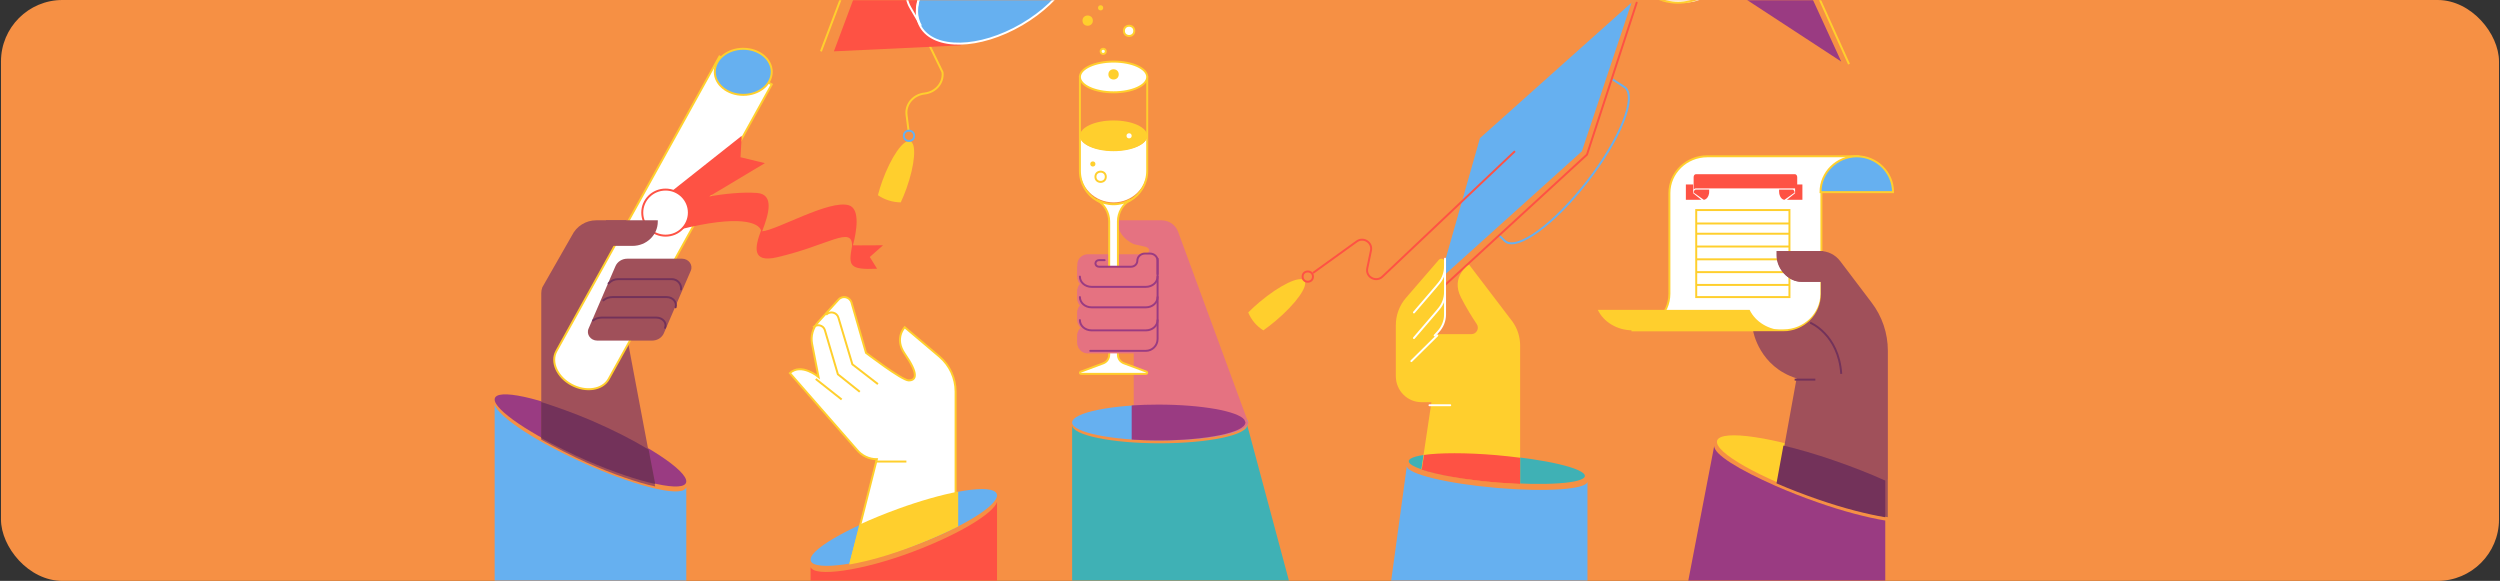 <svg width="1261" height="293" viewBox="0 0 1261 293" fill="none" xmlns="http://www.w3.org/2000/svg">
<rect x="0" y="0" width="1261" height="293" fill="#333333" stroke="none"/>
<rect x="0.5" width="1260" height="293" rx="31" fill="#F69044"/>
<mask id="mask0_1_2257" style="mask-type:alpha" maskUnits="userSpaceOnUse" x="0" y="0" width="1261" height="293">
<rect x="0.5" width="1260" height="293" rx="31" fill="white"/>
</mask>
<g mask="url(#mask0_1_2257)">
<path d="M950.927 262.564V333.191H843.819L864.688 224.735C864.019 229.017 877.378 237.045 895.658 245.095C902.218 247.985 909.534 250.854 917.347 253.572C929.95 257.983 941.561 260.98 950.927 262.564C950.906 262.564 950.927 262.564 950.927 262.564Z" fill="#9A3B82"/>
<path d="M952.233 241.72V260.887C942.745 259.281 931.006 256.263 918.195 251.792C888.004 241.264 864.766 228.261 866.077 222.422C866.099 222.335 866.121 222.248 866.143 222.183C868.176 216.474 894.913 220.425 925.519 231.083C935.356 234.513 944.232 238.051 951.687 241.459C951.862 241.546 952.037 241.633 952.233 241.72Z" fill="#FFCF2D"/>
<path d="M937.866 78.836C927.287 78.836 918.719 87.133 918.719 97.357V148.113C918.719 158.337 910.151 166.634 899.594 166.634H822.92C833.499 166.634 842.045 158.337 842.045 148.113V97.357C842.045 87.112 850.613 78.836 861.17 78.836H937.866V78.836Z" fill="white" stroke="#FFCF2D"/>
<rect x="855.575" y="105.95" width="47.023" height="43.899" fill="white" stroke="#FFCF2D"/>
<path d="M902.598 112.729H855.575" stroke="#FFCF2D"/>
<path d="M902.598 117.893H855.575" stroke="#FFCF2D"/>
<path d="M902.598 124.349H855.575" stroke="#FFCF2D"/>
<path d="M902.598 130.805H855.575" stroke="#FFCF2D"/>
<path d="M902.598 137.26H855.575" stroke="#FFCF2D"/>
<path d="M902.598 143.716H855.575" stroke="#FFCF2D"/>
<path d="M918.272 96.912C918.272 86.976 926.456 78.919 936.559 78.836C946.683 78.919 954.846 86.976 954.846 96.912H918.272Z" fill="#66B0F0" stroke="#FFCF2D"/>
<path d="M899.986 166.634C899.964 166.634 899.92 166.634 899.898 166.634H823.477C823.433 166.634 823.389 166.634 823.345 166.634C815.495 166.538 808.783 162.3 805.94 156.305H882.515C885.379 162.3 892.092 166.538 899.986 166.634Z" fill="#FFCF2D"/>
<path d="M858.188 100.786H850.351V93.039H854.036V97.343C854.036 97.438 854.075 97.51 854.114 97.534L854.133 97.558L858.188 100.786Z" fill="#FE5244"/>
<path d="M862.106 95.645V96.693C862.106 96.888 862.084 97.083 862.084 97.278C862.084 97.326 862.061 97.4 862.061 97.448C862.039 97.546 862.039 97.643 862.016 97.741C861.769 99.08 861.028 100.177 860.108 100.591C860.04 100.615 859.973 100.64 859.906 100.664C859.793 100.713 859.658 100.737 859.546 100.761C859.501 100.761 859.456 100.786 859.411 100.786L854.269 97.156C854.314 96.303 854.808 95.621 855.392 95.621H862.106V95.645Z" fill="#FE5244"/>
<path d="M909.129 93.039V100.786H901.292L905.327 97.558L905.346 97.534V97.534C905.366 97.51 905.366 97.51 905.385 97.51C905.385 97.486 905.405 97.486 905.405 97.462C905.405 97.462 905.405 97.438 905.424 97.438C905.424 97.414 905.424 97.414 905.443 97.414V97.414C905.443 97.414 905.443 97.414 905.443 97.391C905.443 97.367 905.443 97.367 905.443 97.343V93.039H909.129V93.039Z" fill="#FE5244"/>
<path d="M905.211 97.139L900.068 100.786C899.934 100.761 899.799 100.737 899.664 100.712C899.619 100.688 899.574 100.688 899.529 100.663C899.462 100.639 899.417 100.614 899.35 100.59C899.305 100.565 899.237 100.541 899.192 100.517C898.496 100.1 897.912 99.293 897.621 98.289C897.576 98.143 897.531 97.996 897.508 97.849C897.486 97.8 897.486 97.727 897.463 97.653C897.418 97.335 897.374 97.017 897.374 96.674V95.622H904.11C904.672 95.597 905.166 96.283 905.211 97.139Z" fill="#FE5244"/>
<path d="M906.517 89.379V95.621C906.473 95.577 906.429 95.51 906.385 95.466C906.296 95.378 906.208 95.311 906.12 95.245C905.9 95.112 905.657 95.023 905.415 95.023H855.371C855.106 95.023 854.864 95.112 854.666 95.245C854.578 95.311 854.489 95.378 854.401 95.466C854.357 95.51 854.313 95.555 854.269 95.621V89.379C854.269 88.538 854.754 87.874 855.371 87.874H905.415C906.01 87.874 906.517 88.561 906.517 89.379Z" fill="#FE5244"/>
<path d="M952.234 176.909V260.887H952.212C942.803 259.302 931.161 256.324 918.457 251.911C910.609 249.19 903.259 246.298 896.669 243.427L900.203 223.933L906.208 190.834C887.368 185.007 884.312 167.098 884.312 167.098H899.466C909.958 167.098 918.435 158.7 918.435 148.353V142.183H908.701C901.872 142.183 896.322 135.542 896.322 128.794V126.609H917.958C921.969 126.609 925.741 128.472 928.148 131.643L943.974 152.53C949.35 159.557 952.234 168.105 952.234 176.909Z" fill="#A0505A"/>
<path d="M950.928 242.381V260.887H950.906C941.617 259.336 930.122 256.423 917.579 252.106C909.831 249.444 902.574 246.615 896.067 243.807L899.556 224.735C907.262 226.579 915.824 229.073 924.728 232.133C934.36 235.444 943.051 238.861 950.328 242.151C950.564 242.214 950.735 242.298 950.928 242.381Z" fill="#73325A"/>
<path d="M919.579 142.102H908.817C901.783 142.102 896.067 135.496 896.067 128.782V126.609H919.579V142.102Z" fill="#A0505A"/>
<path d="M913.048 162.76C913.048 162.76 927.419 168.581 928.722 188.583" stroke="#73325A"/>
<path d="M905.21 191.488H915.66" stroke="#73325A"/>
<path d="M795.49 -116.126L884.101 -66.196L928.722 31.064L877.531 -2.412L821.902 -65.689L795.49 -116.126Z" fill="#9A3B82"/>
<path d="M796.796 -119.999L887.135 -68.301L932.641 32.355" stroke="#FFCF2D"/>
<ellipse cx="849.044" cy="-32.202" rx="28.736" ry="33.57" fill="white"/>
<ellipse cx="846.432" cy="-30.91" rx="28.736" ry="32.279" fill="white" stroke="#FFCF2D"/>
<path d="M884.587 -6.804L876.241 0.077C877.79 -1.207 877.445 -4.447 875.574 -8.972C872.497 -16.421 865.291 -27.301 855.696 -38.454C846.08 -49.586 836.313 -58.361 829.322 -62.57C825.084 -65.137 821.857 -66.021 820.308 -64.737L828.655 -71.619C832.742 -75.007 849.307 -63.938 864.753 -46.03C880.199 -28.122 888.696 -10.171 884.587 -6.804Z" fill="#FFCF2D"/>
<path d="M800.715 242.832V333.191H696.219L709.609 235.064C709.609 239.034 729.997 243.985 755.151 246.119C780.305 248.274 800.715 246.802 800.715 242.832Z" fill="#66B0F0"/>
<path d="M799.409 240.041C799.409 243.808 779.517 245.206 754.998 243.16C730.479 241.115 710.587 236.416 710.587 232.669V232.669C710.587 228.902 730.479 227.505 754.998 229.55C779.538 231.576 799.409 236.274 799.409 240.041Z" fill="#3FB1B5"/>
<path d="M813.461 40.102L819.613 44.083C825.765 48.843 817.254 70.116 800.61 91.557C783.966 113.019 765.49 126.541 759.338 121.781L756.304 118.917" stroke="#66B0F0"/>
<path d="M726.262 140.811L797.881 76.348L822.92 1.368L746.484 69.677L726.262 140.811Z" fill="#66B0F0"/>
<path d="M723.649 148.558L800.472 77.987L825.533 1.368" stroke="#FE5244" stroke-linecap="round"/>
<path d="M764.141 76.254L697.295 139.538C694.046 142.606 688.738 139.706 689.651 135.334L691.519 126.36C692.369 122.303 687.718 119.34 684.342 121.778L662.258 137.688" stroke="#FE5244"/>
<path d="M643.326 161.935C641.271 163.656 639.216 165.244 637.227 166.634C635.57 165.597 634.045 164.296 632.697 162.707C631.371 161.119 630.333 159.399 629.604 157.59C631.327 155.869 633.227 154.127 635.282 152.384C645.557 143.76 655.678 138.885 657.91 141.532C660.119 144.179 653.601 153.311 643.326 161.935Z" fill="#FFCF2D"/>
<ellipse cx="659.646" cy="139.52" rx="2.612" ry="2.582" stroke="#FE5244"/>
<path d="M766.754 174.22V244.102C762.847 243.931 758.687 243.675 754.4 243.29C738.583 241.901 724.73 239.294 716.98 236.558L718.142 228.822L722.027 202.857H717.002C709.843 202.857 704.057 197.001 704.057 189.757V164.026C704.057 158.94 705.873 154.046 709.188 150.221L725.723 131.094C726.8 129.855 728.827 130.624 728.827 132.269V158.278C728.827 161.398 727.729 164.411 725.723 166.783L724.245 168.535H742.195C744.792 168.535 746.312 165.608 744.855 163.428C742.638 160.158 739.724 155.499 736.957 150.114C731.446 139.45 741.012 133.488 741.012 133.488L762.911 162.231C765.402 165.715 766.754 169.925 766.754 174.22Z" fill="#FFCF2D"/>
<path d="M728.874 130.482V158.664C728.874 161.874 727.622 164.973 725.335 167.413L723.649 169.216" stroke="white" stroke-linecap="round"/>
<path d="M724.956 169.216L711.894 182.128" stroke="white" stroke-linecap="round"/>
<path d="M728.875 147.267C728.875 150.324 727.827 153.276 725.913 155.6L724.503 157.317L713.2 170.507" stroke="white" stroke-linecap="round"/>
<path d="M728.875 134.355C728.875 137.412 727.827 140.364 725.913 142.688L724.503 144.405L713.2 157.596" stroke="white" stroke-linecap="round"/>
<path d="M721.038 204.4H731.487" stroke="white" stroke-linecap="round"/>
<path d="M766.754 230.878V244.102C762.858 243.938 758.71 243.693 754.435 243.324C738.662 241.994 724.847 239.496 717.119 236.876L718.277 229.466C726.195 228.34 739.441 228.278 754.456 229.548C758.71 229.937 762.837 230.366 766.754 230.878Z" fill="#FE5244"/>
<path d="M660.952 333.191H540.782V214.427C540.782 219.497 560.541 223.599 584.933 223.599C609.325 223.599 629.084 219.497 629.084 214.427V214.406L660.952 333.191Z" fill="#3FB1B5"/>
<path d="M629.603 213.094V213.094C629.603 218.11 609.732 222.153 585.193 222.153C560.654 222.153 540.782 218.11 540.782 213.115V213.094C540.848 208.12 560.698 204.077 585.193 204.077C609.688 204.077 629.56 208.12 629.603 213.094Z" fill="#66B0F0"/>
<path d="M629.603 213.123C629.45 218.107 609.669 222.153 585.297 222.153C580.597 222.153 576.094 222.004 571.854 221.727V177.921H548.728C545.777 177.921 543.395 175.599 543.395 172.724V169.211C543.395 167.635 544.116 166.229 545.252 165.271C544.116 164.313 543.395 162.907 543.395 161.331V157.817C543.395 156.433 543.963 155.155 544.881 154.239C543.963 153.302 543.395 152.046 543.395 150.662V147.148C543.395 145.721 543.985 144.422 544.946 143.464C543.985 142.527 543.395 141.228 543.395 139.801V133.433C543.395 130.558 545.777 128.237 548.728 128.237H578.258C579.242 127.683 580.838 125.724 578.127 124.574L571.788 123.126C566.761 120.677 563.57 116.609 563.57 111.115H585.865C589.603 111.115 592.947 113.415 594.215 116.843L629.057 211.611L629.603 213.123Z" fill="#E57281"/>
<path d="M628.297 213.21C628.232 213.147 628.189 213.104 628.189 213.104C628.189 218.105 608.496 222.153 584.178 222.153C579.51 222.153 575.037 222.004 570.825 221.729V204.501C575.037 204.225 579.531 204.077 584.178 204.077C606.107 204.077 624.302 207.383 627.646 211.684V211.684C627.733 211.79 627.972 212.363 628.297 213.21Z" fill="#9A3B82"/>
<path d="M578.662 68.507V85.428C578.662 94.629 571.065 102.077 561.681 102.077C552.297 102.077 544.701 94.629 544.701 85.428V68.507C544.701 72.638 552.297 75.976 561.681 75.976C571.065 75.976 578.662 72.638 578.662 68.507Z" fill="white"/>
<ellipse cx="561.681" cy="68.507" rx="16.98" ry="7.747" fill="#FFCF2D"/>
<path fill-rule="evenodd" clip-rule="evenodd" d="M578.662 38.811V86.161C578.662 92.544 575.236 98.107 570.15 101.082C570.15 101.082 570.15 101.082 570.129 101.082C567.639 102.527 564.745 103.368 561.681 103.368C558.617 103.368 555.744 102.549 553.255 101.104C553.234 101.104 553.234 101.082 553.212 101.082C548.127 98.107 544.701 92.544 544.701 86.161V38.811H578.662Z" stroke="#FFCF2D"/>
<ellipse cx="561.681" cy="38.811" rx="16.98" ry="7.747" fill="white" stroke="#FFCF2D"/>
<ellipse cx="561.681" cy="37.52" rx="2.612" ry="2.582" fill="#FFCF2D"/>
<ellipse cx="555.151" cy="89.165" rx="2.612" ry="2.582" fill="white" stroke="#FFCF2D"/>
<ellipse cx="569.519" cy="68.507" rx="1.306" ry="1.291" fill="white"/>
<ellipse cx="551.231" cy="82.71" rx="1.306" ry="1.291" fill="#FFCF2D"/>
<path d="M578.101 188.583H545.262C544.662 188.583 544.491 187.804 545.005 187.531L556.479 183.258C558.277 182.584 559.476 180.879 559.476 178.985V111.71C559.476 107.248 557.121 103.059 553.204 100.807C555.709 102.217 558.599 103.017 561.681 103.017C564.785 103.017 567.675 102.196 570.18 100.786C566.241 103.017 563.886 107.227 563.886 111.689V178.964C563.886 180.858 565.085 182.563 566.883 183.237L578.358 187.51C578.871 187.804 578.7 188.583 578.101 188.583Z" fill="white" stroke="#FFCF2D"/>
<ellipse cx="548.619" cy="10.406" rx="2.612" ry="2.582" fill="#FFCF2D"/>
<ellipse cx="569.519" cy="15.57" rx="2.612" ry="2.582" fill="white" stroke="#FFCF2D"/>
<ellipse cx="556.457" cy="25.9" rx="1.306" ry="1.291" fill="white" stroke="#FFCF2D"/>
<ellipse cx="555.15" cy="3.95" rx="1.306" ry="1.291" fill="#FFCF2D"/>
<path d="M582.58 134.355V178.254H548.568C545.706 178.254 543.395 175.877 543.395 172.933V169.335C543.395 167.721 544.094 166.282 545.197 165.3C544.094 164.319 543.395 162.88 543.395 161.266V157.668C543.395 156.25 543.946 154.942 544.836 154.004C543.946 153.044 543.395 151.758 543.395 150.34V146.742C543.395 145.281 543.967 143.951 544.9 142.969C543.967 142.01 543.395 140.68 543.395 139.218V134.377H582.58V134.355Z" fill="#E57281"/>
<path d="M544.701 161.469C544.701 164.322 547.324 166.634 550.562 166.634H578.026C581.263 166.634 583.887 164.322 583.887 161.469" stroke="#9A3B82" stroke-linecap="round"/>
<path d="M544.701 149.849C544.701 152.702 547.324 155.014 550.562 155.014H578.026C581.263 155.014 583.887 152.702 583.887 149.849" stroke="#9A3B82" stroke-linecap="round"/>
<path d="M544.701 139.52C544.701 142.373 547.324 144.684 550.562 144.684H578.026C581.263 144.684 583.887 142.373 583.887 139.52" stroke="#9A3B82" stroke-linecap="round"/>
<path d="M549.925 176.963H577.962C581.234 176.963 583.886 174.28 583.886 170.969V130.482" stroke="#9A3B82" stroke-linecap="round"/>
<path d="M557.178 131.218H554.281C553.322 131.218 552.538 131.965 552.538 132.878V132.878C552.538 133.79 553.322 134.537 554.281 134.537H570.489C572.232 134.537 573.67 133.189 573.67 131.509V131.509C573.67 129.517 575.369 127.9 577.46 127.9H580.096C582.188 127.9 583.887 129.517 583.887 131.509V138.229" stroke="#9A3B82" stroke-linecap="round"/>
<path d="M502.903 253.14V333.191H408.857V286.028C410.899 291.285 434.84 287.93 460.388 278.314C483.372 269.659 501.122 259.017 502.903 253.14Z" fill="#FE5244"/>
<path d="M502.741 250.806C500.944 256.557 483.278 266.973 460.351 275.443C434.913 284.855 411.056 288.138 408.999 282.993C406.942 277.848 427.509 266.199 452.969 256.788C478.407 247.376 500.706 243.925 502.741 249.07C502.957 249.593 502.957 250.179 502.741 250.806Z" fill="#66B0F0"/>
<path d="M482.004 197.514V265.226V265.226L476.933 267.807C471.798 270.325 466.048 272.821 459.938 275.167C448.714 279.498 437.787 282.549 429.003 284.127L434.052 264.181L442.285 231.626C438.381 231.626 434.689 229.876 432.207 226.847L398.407 188.191C404.2 182.879 412.856 190.111 412.856 190.111L409.61 173.449C408.846 169.503 409.992 165.407 412.687 162.441L422.956 151.113C424.993 148.873 428.663 149.748 429.512 152.649L436.811 177.972C436.811 177.972 454.93 191.882 458.325 191.882C462.165 191.882 463.502 188.746 456.331 178.441C450.941 170.697 456.331 165.044 456.331 165.044L473.877 179.892C479.033 184.287 482.004 190.73 482.004 197.514Z" fill="white" stroke="#FFCF2D"/>
<path d="M442.818 193.748L429.937 183.761L422.889 160.199C422.08 157.496 418.653 156.691 416.694 158.775" stroke="#FFCF2D"/>
<path d="M433.675 197.621L422.633 188.798L416.062 166.512C415.306 163.956 411.989 163.193 410.163 165.172" stroke="#FFCF2D"/>
<path d="M424.531 201.495L411.469 191.165" stroke="#FFCF2D"/>
<path d="M441.512 232.805H457.186" stroke="#FFCF2D"/>
<path d="M483.31 247.976V265.549C476.771 268.858 468.98 272.21 460.488 275.33C448.858 279.582 437.556 282.578 428.45 284.128L433.716 264.523C439.553 261.842 446.093 259.16 453.005 256.647C464.175 252.584 474.752 249.609 483.31 247.976Z" fill="#FFCF2D"/>
<path d="M468.402 22.026L475.401 36.401C476.068 41.724 472.016 46.529 466.329 47.176V47.176C460.643 47.801 456.59 52.628 457.258 57.951L458.271 65.925" stroke="#FFCF2D"/>
<path d="M543.029 -22.715L577.356 -76.446L459.289 -77.391L420.612 25.9L484.467 22.891L543.029 -22.715Z" fill="#FE5244"/>
<path d="M578.662 -81.158L455.109 -82.556L414.082 25.9" stroke="#FFCF2D"/>
<path d="M541.427 -31.42C548.292 -19.636 536.621 -0.019 515.339 12.387C494.056 24.793 471.251 25.287 464.385 13.503C463.441 11.893 462.862 10.155 462.583 8.288C460.867 -3.496 472.087 -19.593 490.473 -30.304C508.86 -41.014 528.383 -42.86 537.78 -35.562C539.26 -34.403 540.483 -33.03 541.427 -31.42Z" fill="#66B0F0" stroke="white"/>
<path fill-rule="evenodd" clip-rule="evenodd" d="M535.389 -40.583L540.783 -31.347C539.848 -32.936 538.638 -34.291 537.173 -35.435C527.872 -42.637 508.548 -40.816 490.349 -30.245C472.151 -19.675 461.066 -3.788 462.744 7.841C462.999 9.684 463.593 11.4 464.528 12.988L459.134 3.753C452.339 -7.877 463.89 -27.238 484.956 -39.481C506 -51.703 528.594 -52.212 535.389 -40.583Z" stroke="white" stroke-linecap="round"/>
<path d="M457.184 95.171C456.299 97.607 455.346 99.937 454.347 102.077C452.327 102.056 450.285 101.738 448.287 101.102C446.268 100.467 444.452 99.577 442.818 98.455C443.408 96.188 444.134 93.794 445.019 91.358C449.422 79.157 455.686 70.133 459.045 71.171C462.404 72.23 461.564 82.97 457.184 95.171Z" fill="#FFCF2D"/>
<ellipse cx="458.492" cy="68.507" rx="2.612" ry="2.582" stroke="#66B0F0"/>
<path d="M346.159 245.464V333.191H249.501V204.077C251.393 210.4 271.623 223.581 296.734 234.598C323.457 246.365 345.6 251.209 346.159 245.464Z" fill="#66B0F0"/>
<path d="M346.148 243.025C345.568 248.664 323.482 243.888 296.802 232.358C271.732 221.522 251.535 208.582 249.646 202.396C249.517 201.996 249.474 201.617 249.517 201.28C250.075 195.641 272.183 200.418 298.863 211.948C325.542 223.478 346.727 237.386 346.148 243.025Z" fill="#9A3B82"/>
<path d="M288.464 118.807C290.747 114.106 295.507 111.115 300.735 111.115H315.824L316.613 171.844L327.135 227.658L330.485 245.393C321.607 243.427 309.485 239.303 296.211 233.448C288.699 230.136 279.287 225.222 273.013 221.76V147.868C273.013 146.864 273.205 145.86 273.546 144.92L288.464 118.807Z" fill="#A0505A"/>
<path d="M330.485 244.102V244.102C321.607 242.178 309.485 238.14 296.211 232.408C288.699 229.166 279.287 224.354 273.013 220.965V202.786C279.863 204.94 290.001 208.539 298.26 212.095C309.4 216.907 319.132 221.865 327.156 226.739L330.485 244.102Z" fill="#73325A"/>
<path d="M389.264 42.569L307.022 191.173C303.983 196.671 295.608 197.981 288.326 194.094C281.044 190.207 277.611 182.605 280.651 177.086L362.892 28.482L389.264 42.569Z" fill="white" stroke="#FFCF2D"/>
<ellipse cx="374.895" cy="36.229" rx="14.368" ry="11.62" fill="#66B0F0" stroke="#FFCF2D"/>
<path d="M335.71 98.899L374.121 68.507L373.515 79.315L385.815 82.289L357.801 99.045C365.323 97.789 374.38 96.762 381.837 97.328C390.721 97.998 387.739 108.073 384.41 116.681C392.191 115.948 418.281 100.637 428.116 103.528C434.125 105.287 431.964 117.163 430.235 123.719C432.742 123.844 445.43 123.698 445.43 123.698L438.73 129.625L442.404 135.553C428.138 136.16 427.965 133.982 429.759 124.179C430.062 113.518 417.871 123.761 391.91 129.772C379.049 132.746 380.713 124.64 383.891 116.199C382.616 112.325 373.083 108.115 342.454 115.864L335.71 98.899Z" fill="#FE5244"/>
<ellipse cx="335.71" cy="107.241" rx="11.756" ry="11.62" fill="white" stroke="#FE5244"/>
<path d="M331.791 111.115V111.779C331.791 118.536 326.098 124.026 319.043 124.026H305.667V111.115H331.791Z" fill="#A0505A"/>
<path d="M348.431 136.556L344.825 144.908L340.622 154.673L338.339 159.967L334.862 168.044C334.776 168.255 334.648 168.487 334.542 168.677C334.542 168.698 334.52 168.698 334.52 168.719C333.411 170.617 331.256 171.798 328.888 171.798H301.26C297.91 171.798 295.627 168.656 296.865 165.766L298.87 161.105L303.287 150.855L307.084 142.019L310.434 134.257C311.415 131.979 313.783 130.482 316.429 130.482H344.057C347.385 130.524 349.668 133.667 348.431 136.556Z" fill="#A0505A"/>
<path d="M306.974 142.957C308.16 141.616 309.873 140.811 311.718 140.811H338.886C341.742 140.811 343.806 143.315 343.521 145.976" stroke="#73325A" stroke-linecap="round"/>
<path d="M304.361 151.505C305.533 150.46 307.148 149.849 308.895 149.849H336.256C339.397 149.849 341.565 152.451 340.769 155.014" stroke="#73325A" stroke-linecap="round"/>
<path d="M299.136 161.656C300.312 160.721 301.887 160.178 303.573 160.178H331.015C334.253 160.178 336.494 162.835 335.451 165.343V165.343" stroke="#73325A" stroke-linecap="round"/>
</g>
</svg>
